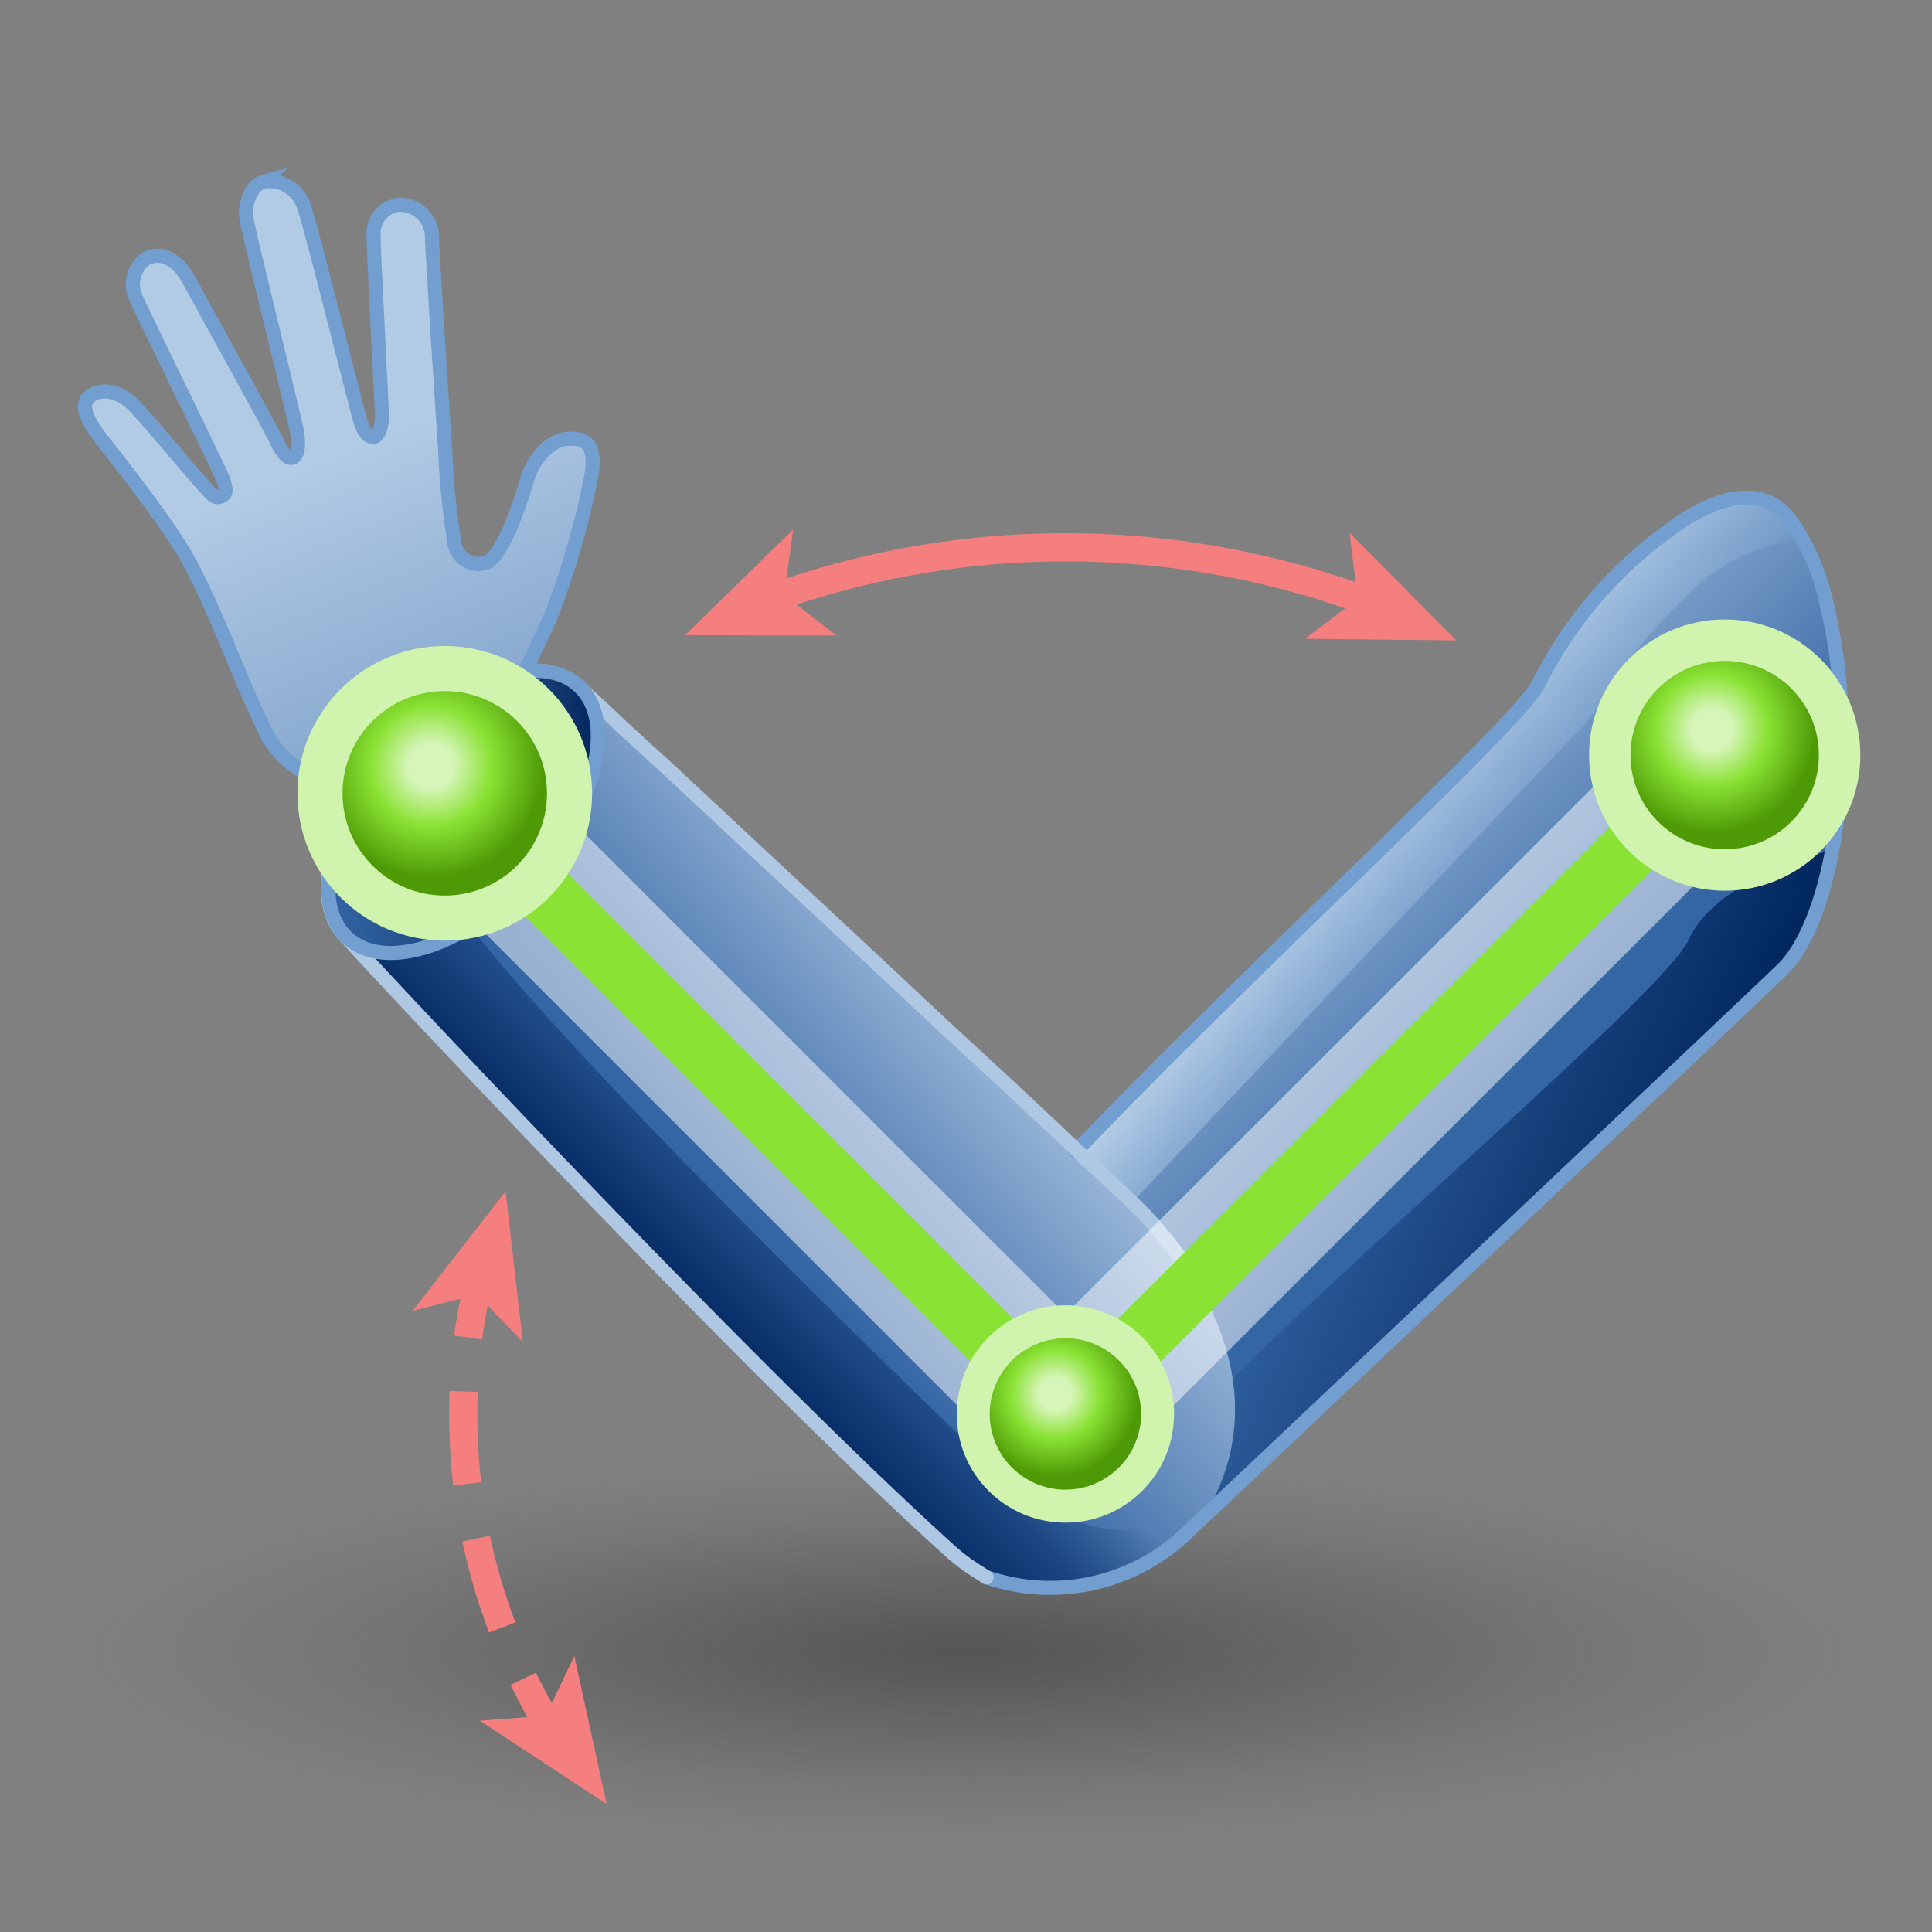 <svg xmlns="http://www.w3.org/2000/svg" xmlns:xlink="http://www.w3.org/1999/xlink" viewBox="0 0 48 48"><rect x="0" y="0" width="48" height="48" fill="#808080" stroke="none"/><defs><style>.cls-1{fill:url(#radial-gradient);}.cls-2{fill:url(#linear-gradient);}.cls-3{fill:url(#linear-gradient-2);}.cls-4{fill:url(#linear-gradient-3);}.cls-5{fill:url(#linear-gradient-4);}.cls-6{fill:url(#linear-gradient-5);}.cls-10,.cls-11,.cls-12,.cls-14,.cls-16,.cls-17,.cls-7,.cls-8{fill:none;}.cls-10,.cls-7{stroke:#729fcf;}.cls-11,.cls-12,.cls-14,.cls-7,.cls-8{stroke-linecap:round;stroke-linejoin:round;}.cls-10,.cls-7,.cls-8{stroke-width:0.35px;}.cls-8{stroke:#aec8e4;}.cls-9{fill:url(#linear-gradient-6);}.cls-10,.cls-16,.cls-17{stroke-miterlimit:10;}.cls-11{stroke:#fff;stroke-width:3.5px;opacity:0.5;}.cls-12{stroke:#8ae234;stroke-width:1.5px;}.cls-13{fill:url(#radial-gradient-2);}.cls-14,.cls-16,.cls-17{stroke:#f57f7f;stroke-width:0.7px;}.cls-15{fill:#f57f7f;}.cls-17{stroke-dasharray:2.3 1.38;}.cls-18{fill:#d0f3ae;}.cls-19{fill:url(#radial-gradient-3);}.cls-20{fill:url(#linear-gradient-7);}.cls-21{fill:url(#radial-gradient-4);}.cls-22{fill:url(#radial-gradient-5);}</style><radialGradient id="radial-gradient" cx="70.35" cy="40.95" r="20.08" gradientTransform="translate(-59.63 30.8) scale(1.19 0.25)" gradientUnits="userSpaceOnUse"><stop offset="0.03" stop-color="#2c2c2c" stop-opacity="0.5"/><stop offset="0.68" stop-color="#2c2c2c" stop-opacity="0.1"/><stop offset="0.93" stop-color="#2c2c2c" stop-opacity="0"/></radialGradient><linearGradient id="linear-gradient" x1="28.86" y1="20.44" x2="36.34" y2="28.04" gradientUnits="userSpaceOnUse"><stop offset="0" stop-color="#b2cbe5"/><stop offset="1" stop-color="#3465a4"/></linearGradient><linearGradient id="linear-gradient-2" x1="32.14" y1="27.55" x2="41.19" y2="31.57" gradientUnits="userSpaceOnUse"><stop offset="0" stop-color="#00255d" stop-opacity="0"/><stop offset="1" stop-color="#00255d"/></linearGradient><linearGradient id="linear-gradient-3" x1="34.08" y1="19.51" x2="38.04" y2="22.87" gradientUnits="userSpaceOnUse"><stop offset="0.1" stop-color="#b2cbe5"/><stop offset="1" stop-color="#729fcf" stop-opacity="0"/></linearGradient><linearGradient id="linear-gradient-4" x1="25.19" y1="23.55" x2="18.26" y2="29.5" xlink:href="#linear-gradient"/><linearGradient id="linear-gradient-5" x1="20.2" y1="29.46" x2="16.94" y2="32.66" xlink:href="#linear-gradient-2"/><linearGradient id="linear-gradient-6" x1="7.63" y1="25.66" x2="14.29" y2="25.66" gradientTransform="translate(23.26 -5.14) rotate(48.04)" xlink:href="#linear-gradient-2"/><radialGradient id="radial-gradient-2" cx="10.2" cy="24.61" r="2.46" gradientTransform="translate(0.81 -5.61) rotate(0.6)" gradientUnits="userSpaceOnUse"><stop offset="0.2" stop-color="#d6f5b8"/><stop offset="0.54" stop-color="#8ae234"/><stop offset="1" stop-color="#4e9a06"/></radialGradient><radialGradient id="radial-gradient-3" cx="42.53" cy="18.13" r="2.56" gradientTransform="matrix(1, 0, 0, 1, 0, 0)" xlink:href="#radial-gradient-2"/><linearGradient id="linear-gradient-7" x1="58.6" y1="-180.97" x2="58.5" y2="-160.24" gradientTransform="translate(24.66 200.72) rotate(-22.79)" xlink:href="#linear-gradient"/><radialGradient id="radial-gradient-4" cx="10.71" cy="19.03" r="2.78" gradientTransform="matrix(1, 0, 0, 1, 0, 0)" xlink:href="#radial-gradient-2"/><radialGradient id="radial-gradient-5" cx="26.22" cy="34.63" r="2.05" gradientTransform="matrix(1, 0, 0, 1, 0, 0)" xlink:href="#radial-gradient-2"/></defs><title>21-Joint Angle</title><g id="shadow"><ellipse class="cls-1" cx="23.8" cy="40.95" rx="22.88" ry="4.8"/></g><g id="ART"><path class="cls-2" d="M45.76,18.41c0-3.34-1-6.05-2.23-6.05h-.08a3.64,3.64,0,0,0-2.14,1A10.46,10.46,0,0,0,38.22,17c-.84,1.57-14.38,13.5-15.43,16.54s.55,5.15,1.73,5.68a4.89,4.89,0,0,0,4.85-1c.33-.3,13.29-12.26,13.65-13a1.83,1.83,0,0,1,.74-.79,1.09,1.09,0,0,0,.23-.09h0C45,23.76,45.76,21.33,45.76,18.41Z"/><path class="cls-3" d="M45.52,21.12a10.49,10.49,0,0,1-.26,1.13A3.59,3.59,0,0,1,44,24.34h0a.92.92,0,0,1-.23.09,1.77,1.77,0,0,0-.73.79c-.37.73-13.37,12.94-14,13.3l-1.32-.86c.75-2.24,13.41-12.6,14.23-14.3C42.55,22,44.72,21.33,45.52,21.12Z"/><path class="cls-4" d="M43.54,12.36h-.09a3.62,3.62,0,0,0-2.14,1A10.7,10.7,0,0,0,38.21,17c-.57,1.08-7.09,7-11.48,11.61l1.38,1.28c5.06-5.35,10.66-11.28,11.07-11.69.76-.75.72-1.43,2.7-3.37a4.67,4.67,0,0,1,2.84-1.42C44.41,12.82,44,12.36,43.54,12.36Z"/><path class="cls-5" d="M28.26,30c-1.05-1-11.91-10.86-13.8-12.88h0a.27.27,0,0,0-.07-.08c-1-.87-3-.18-4.59,1.55s-2.06,3.64-1.28,4.58h0c.35.42,10.32,11.1,15.42,15.65l.59.37a4.94,4.94,0,0,0,5.37-1.52l.07-.09C31.93,34.22,29.35,31.06,28.26,30Z"/><path class="cls-6" d="M25,36.78C17.92,30,13.17,25,11.68,23c-1.2.73-2.4.88-3,.28a1.42,1.42,0,0,1-.12-.13h0c.35.42,10.32,11.1,15.42,15.65l.58.37a4.92,4.92,0,0,0,5.37-1.52l.08-.09c.07-.12.13-.24.19-.36C28,38.67,26.61,37.91,25,36.78Z"/><path class="cls-7" d="M24.52,39.19a4.89,4.89,0,0,0,4.85-1c.33-.3,14.82-14,14.92-14.11.86-.84,1.47-3.07,1.47-5.69a14.17,14.17,0,0,0-.36-3.31,5.69,5.69,0,0,0-.95-2.2c-.87-1.07-2.29-.25-3.14.41A10.46,10.46,0,0,0,38.22,17c-.58,1.08-7.1,7-11.49,11.61"/><path class="cls-8" d="M29.75,31.91A9.53,9.53,0,0,0,28.26,30l-.42-.4-.74-.69-1-.95-1.22-1.14L23.5,25.55l-1.45-1.36-1.48-1.38-1.44-1.34-1.35-1.26-1.2-1.12-1-.91-.71-.67-.38-.35a1.62,1.62,0,0,0-.87-.47,2.38,2.38,0,0,0-1.06.08,5.72,5.72,0,0,0-2.41,1.44l-.37.38c-1.52,1.65-2.06,3.64-1.28,4.58.34.41,9.89,10.65,15.09,15.35a4.83,4.83,0,0,0,.72.54l.2.13"/><ellipse class="cls-9" cx="11.5" cy="20.17" rx="4.25" ry="2.33" transform="translate(-11.13 15) rotate(-47.44)"/><ellipse class="cls-10" cx="11.5" cy="20.17" rx="4.25" ry="2.33" transform="translate(-11.13 15) rotate(-47.44)"/><line class="cls-11" x1="26.47" y1="35.13" x2="42.85" y2="18.76"/><line class="cls-11" x1="11.05" y1="19.71" x2="26.47" y2="35.13"/><line class="cls-12" x1="26.47" y1="35.13" x2="42.85" y2="18.76"/><line class="cls-12" x1="11.05" y1="19.71" x2="26.47" y2="35.13"/><circle class="cls-13" cx="11.05" cy="19.71" r="2.25"/><path class="cls-14" d="M33.92,14.92a21.65,21.65,0,0,0-14.62-.1"/><polygon class="cls-15" points="36.18 15.91 33.53 13.24 33.73 14.88 32.42 15.87 36.18 15.91"/><polygon class="cls-15" points="17.02 15.78 19.71 13.15 19.48 14.78 20.78 15.79 17.02 15.78"/><path class="cls-16" d="M11.85,32c-.09.4-.16.81-.22,1.23"/><path class="cls-17" d="M11.52,34.57a14.92,14.92,0,0,0,1.22,6.51"/><path class="cls-16" d="M13,41.71c.18.37.38.74.59,1.1"/><polygon class="cls-15" points="12.56 29.6 10.25 32.57 11.85 32.16 12.99 33.34 12.56 29.6"/><polygon class="cls-15" points="15.07 44.82 11.92 42.75 13.56 42.63 14.27 41.14 15.07 44.82"/><circle class="cls-18" cx="42.85" cy="18.76" r="3.37"/><circle class="cls-19" cx="42.85" cy="18.76" r="2.34"/><path class="cls-20" d="M11.29,13.48A.6.6,0,0,0,12,14c.17,0,.36-.21.65-.82a11.75,11.75,0,0,0,.48-1.38c.1-.26.45-.88,1-.9s.65.29.57.88a21.06,21.06,0,0,1-1,3.49,19.58,19.58,0,0,1-1.19,2.34,4.18,4.18,0,0,1-2,1.71c-1.46.56-3.26.2-3.91-1.13S5.3,15,4.62,13.81c-.58-1-1.88-2.61-2.13-2.94s-.53-.78-.28-1,.71-.22,1.14.23S4.68,11.65,5,12s.34.39.5.33.11-.26,0-.52-2-4.12-2.11-4.38a.79.79,0,0,1,.23-1c.42-.23.85.09,1.08.54.15.28,2.06,3.74,2.18,4s.28.47.41.39.13-.33.09-.62-1.22-5-1.26-5.33.1-.81.44-.9a.91.91,0,0,1,1,.65c.17.48,1.3,5,1.39,5.29s.19.42.34.4.2-.32.2-.51-.22-4.25-.21-4.56a.72.72,0,0,1,.6-.69.8.8,0,0,1,.85.73c0,.31.21,3.56.33,5.38C11.12,12.5,11.26,13.29,11.29,13.48Z"/><path class="cls-10" d="M11.29,13.48A.6.6,0,0,0,12,14c.17,0,.36-.21.65-.82a11.75,11.75,0,0,0,.48-1.38c.1-.26.45-.88,1-.9s.65.29.57.88a21.06,21.06,0,0,1-1,3.49,19.58,19.58,0,0,1-1.19,2.34,4.18,4.18,0,0,1-2,1.71c-1.46.56-3.26.2-3.91-1.13S5.3,15,4.62,13.81c-.58-1-1.88-2.61-2.13-2.94s-.53-.78-.28-1,.71-.22,1.14.23S4.68,11.65,5,12s.34.39.5.33.11-.26,0-.52-2-4.12-2.11-4.38a.79.79,0,0,1,.23-1c.42-.23.85.09,1.08.54.15.28,2.06,3.74,2.18,4s.28.47.41.39.13-.33.09-.62-1.22-5-1.26-5.33.1-.81.44-.9a.91.91,0,0,1,1,.65c.17.48,1.3,5,1.39,5.29s.19.42.34.4.2-.32.2-.51-.22-4.25-.21-4.56a.72.72,0,0,1,.6-.69.8.8,0,0,1,.85.73c0,.31.21,3.56.33,5.38C11.12,12.5,11.26,13.29,11.29,13.48Z"/><circle class="cls-18" cx="11.05" cy="19.71" r="3.66"/><circle class="cls-21" cx="11.05" cy="19.71" r="2.54"/><circle class="cls-18" cx="26.47" cy="35.13" r="2.7"/><circle class="cls-22" cx="26.47" cy="35.13" r="1.88"/></g></svg>